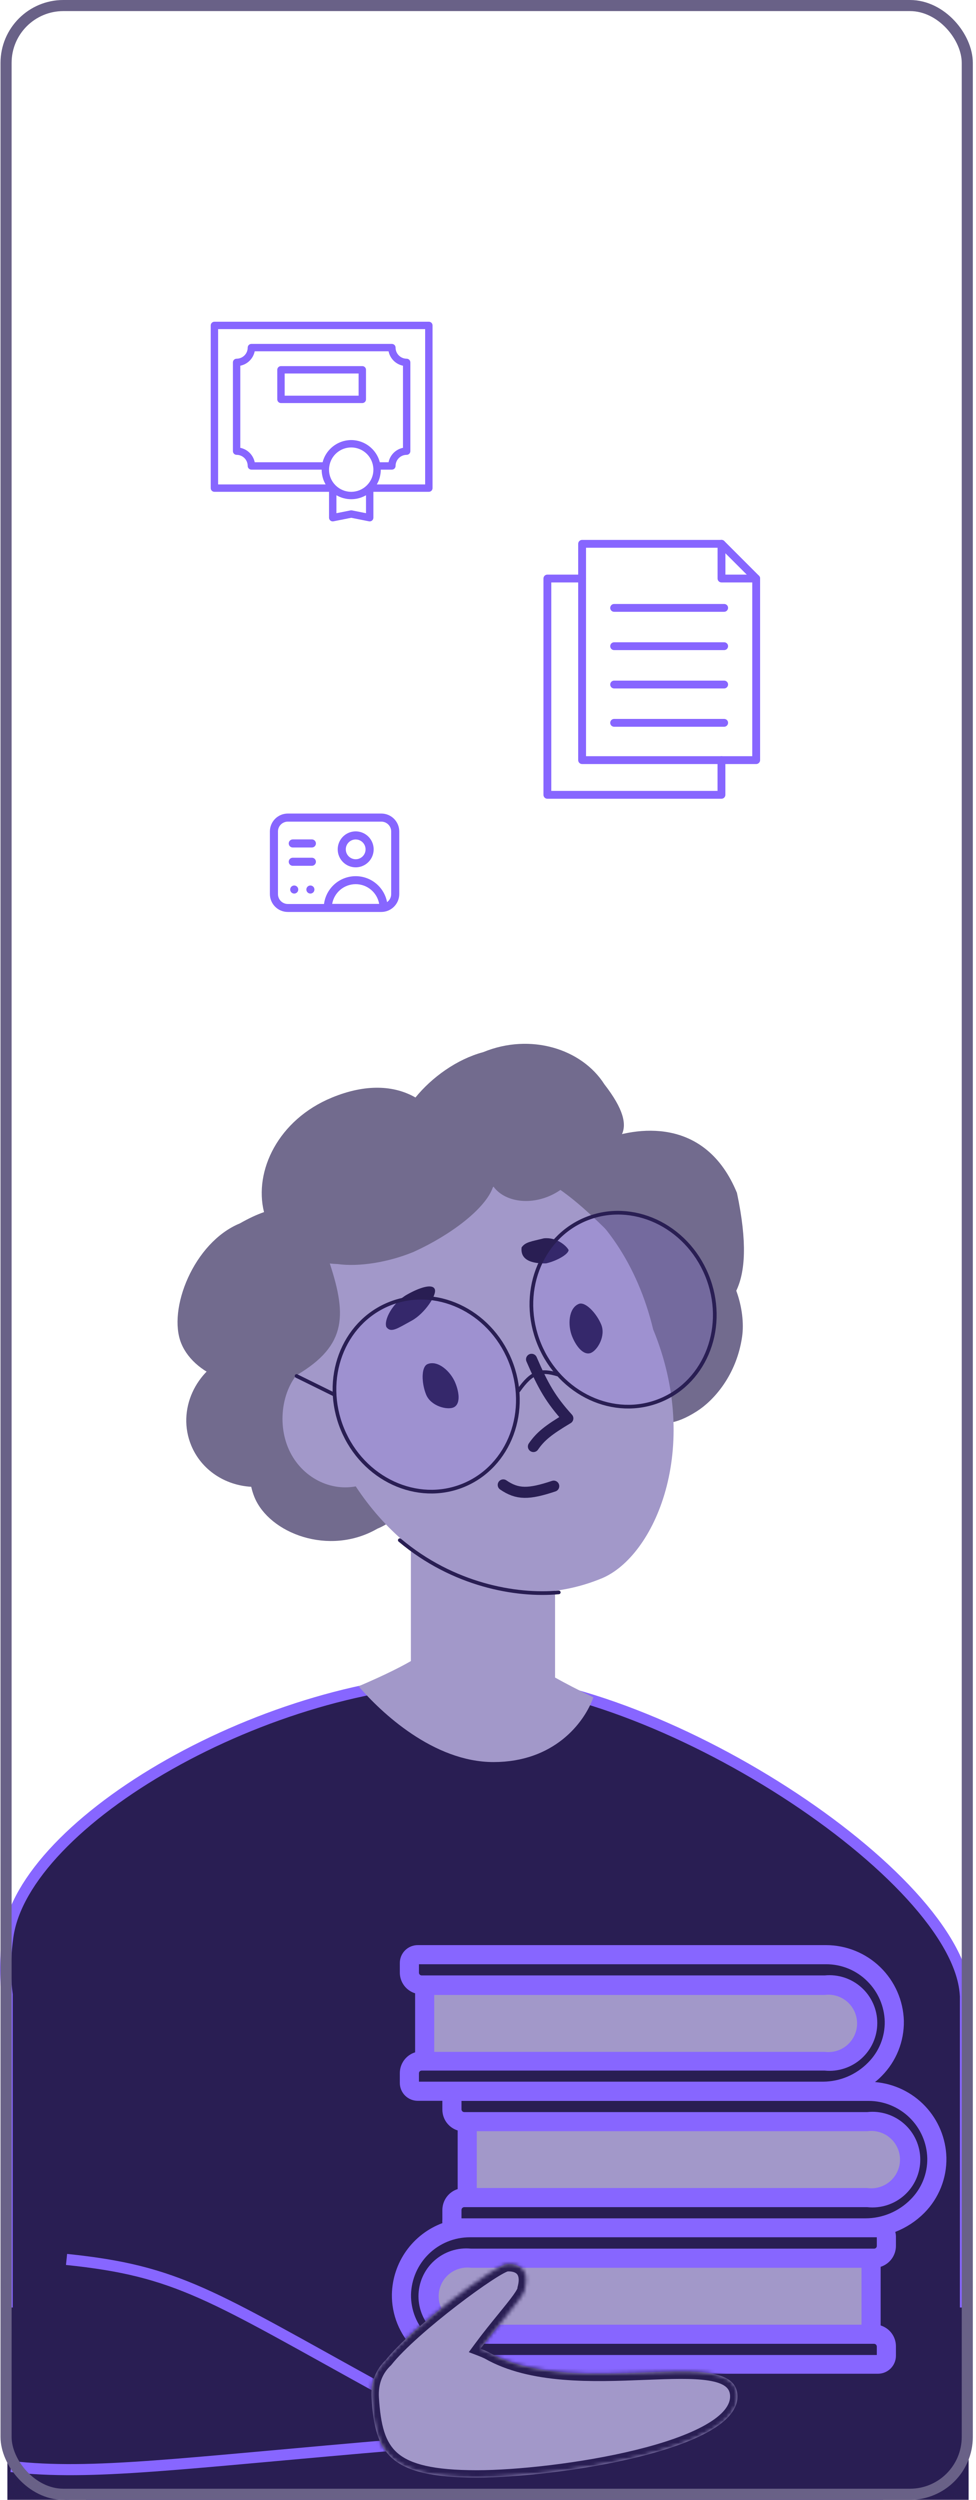 <svg width="264" height="676" viewBox="0 0 264 676" fill="none" xmlns="http://www.w3.org/2000/svg">
<path d="M15.141 635.5H13.641V637V673.174C10.807 672.172 8.747 671.137 7.177 669.797C4.988 667.928 3.604 665.327 2.642 660.846C2.644 660.594 2.653 660.343 2.669 660.094L2.769 658.5H2.641V649V647.5H1.948V539.474V539.376L1.935 539.279C1.312 534.545 1.343 529.368 2.127 523.706C3.191 516.022 8.018 507.798 15.726 499.724C23.412 491.672 33.847 483.893 45.879 477.097C69.957 463.495 100.204 453.956 127.141 453.956C152.149 453.956 185.106 467.137 212.199 484.562C225.72 493.259 237.699 502.962 246.43 512.509C255.208 522.108 260.514 531.343 261.089 539.111L261.141 539.816V647.5H260.641V649V657.5H260.581L260.633 659.05C260.638 659.186 260.64 659.322 260.641 659.459C260.4 663.625 258.776 667.493 256.143 670.127C253.986 672.283 251.119 673.652 247.641 673.682V637V635.5H246.141H15.141ZM244.641 638.5V673.292C239.941 671.895 236.862 670.518 234.708 668.574C232.497 666.578 231.106 663.838 230.142 659.346C230.18 655.744 231.555 652.484 233.893 650.036L236.314 647.5H232.808H29.374H25.102L28.436 650.171C31.668 652.759 33.641 656.449 33.641 660.5C33.641 668.008 26.76 674.401 17.848 674.499C17.433 674.38 17.031 674.262 16.641 674.145V638.5H244.641ZM238.927 674.5H28.418C33.352 671.461 36.641 666.38 36.641 660.5C36.641 656.742 35.281 653.291 33.01 650.5H229.734C228.068 653.116 227.141 656.203 227.141 659.5V659.656L227.173 659.809C228.208 664.725 229.81 668.195 232.698 670.801C234.376 672.315 236.433 673.485 238.927 674.5Z" fill="#291E53" stroke="#8766FF" stroke-width="3"/>
<rect x="111.141" y="416" width="39" height="45" fill="#A298C9"/>
<path fill-rule="evenodd" clip-rule="evenodd" d="M199.158 349.043C201.559 344.012 202.194 336.048 199.34 322.579C190.784 301.769 171.908 304.665 162.714 308.446C153.52 312.226 156.477 326.147 165.038 337.765C167.628 341.278 169.38 344.571 170.822 347.471C168.502 356.88 168.252 369.247 170.215 374.02C173.365 381.682 176.49 389.28 188.487 381.644C193.127 378.691 199.239 371.817 200.735 361.47C201.246 357.936 200.747 353.366 199.158 349.043ZM88.376 377.699C88.208 377.135 88.01 376.574 87.781 376.019C83.896 366.569 72.672 362.229 62.711 366.325C52.751 370.42 47.826 381.401 51.712 390.85C54.464 397.543 60.896 401.672 67.954 402.058C68.162 403.014 68.456 403.962 68.838 404.892C72.829 414.597 88.956 420.948 102.068 413.394C112.54 409.088 111.211 398.815 107.22 389.11C104.151 381.645 96.507 377.333 88.376 377.699Z" fill="#726B8E"/>
<path fill-rule="evenodd" clip-rule="evenodd" d="M162.71 426.843C177.073 420.937 189.9 391.653 176.668 359.473C168.254 324.549 139.363 305.613 110.248 317.585C87.254 327.04 79.141 345.689 83.264 368.964C76.791 373.342 74.674 383.585 77.902 391.435C81.05 399.092 88.825 403.352 96.223 401.948C111.682 425.411 137.968 437.016 162.71 426.843Z" fill="#A298C9"/>
<path fill-rule="evenodd" clip-rule="evenodd" d="M133.305 321.109C133.398 320.984 133.49 320.86 133.579 320.735C135.497 320.196 137.619 319.576 139.973 318.878C141.135 318.276 142.351 317.737 143.6 317.246C152.042 320.931 158.483 327.106 165.729 334.237C172.369 331.507 172.286 316.001 169.766 309.871C169.336 308.825 168.763 307.877 168.075 307.039C169.64 304.117 168.663 299.892 163.477 293.21C157.369 283.613 143.48 279.268 130.71 284.518C123.522 286.442 116.761 291.388 112.379 296.786C106.626 293.489 98.95 293.037 89.806 296.797C75.285 302.768 68.625 316.642 71.415 327.782C69.499 328.437 67.335 329.435 64.877 330.834C52.392 335.968 45.252 354.105 49.033 363.299C52.814 372.493 67.088 377.5 78.836 372.669C93.696 364.476 93.991 356.249 89.209 341.672C89.899 341.749 90.601 341.8 91.312 341.825C96.995 342.62 104.886 341.414 111.842 338.554C122.093 333.905 131.326 326.778 133.305 321.109Z" fill="#726B8E"/>
<path d="M123.138 373.915C124.398 376.98 124.433 379.87 122.645 380.605C120.857 381.34 116.537 380.212 115.277 377.148C114.016 374.083 113.874 369.615 115.661 368.88C118.436 367.739 121.878 370.85 123.138 373.915Z" fill="#7755F1"/>
<path d="M123.138 373.915C124.398 376.98 124.433 379.87 122.645 380.605C120.857 381.34 116.537 380.212 115.277 377.148C114.016 374.083 113.874 369.615 115.661 368.88C118.436 367.739 121.878 370.85 123.138 373.915Z" fill="#291E53"/>
<path d="M154.774 361.448C156.034 364.512 158.042 366.591 159.83 365.856C161.618 365.121 163.895 361.28 162.635 358.215C161.375 355.15 158.333 351.875 156.546 352.61C153.771 353.751 153.513 358.383 154.774 361.448Z" fill="#291E53"/>
<path d="M117.603 348.62C118.233 350.152 114.901 355.197 111.37 357.129C107.399 359.303 105.739 360.526 104.516 358.866C103.755 357.017 106.148 352.316 110.096 350.085C113.605 348.101 116.972 347.087 117.603 348.62Z" fill="#291E53"/>
<path d="M153.806 338.058C153.724 339.173 150.677 340.967 147.713 341.645C140.75 341.805 140.997 338.46 141.079 337.345C142.086 335.85 143.663 335.742 147.09 334.873C150.708 334.467 153.426 337.133 153.806 338.058Z" fill="#291E53"/>
<path d="M143.783 367.589C146.914 374.829 148.972 378.454 153.593 383.558C148.291 386.725 146.207 388.397 144.288 391.168" stroke="#291E53" stroke-width="3" stroke-linecap="round" stroke-linejoin="round"/>
<path d="M136.125 401.553C139.944 404.178 142.995 404.148 149.777 401.886" stroke="#291E53" stroke-width="3" stroke-linecap="round" stroke-linejoin="round"/>
<path d="M137.936 367.83C143.516 381.401 137.836 396.524 125.355 401.657C112.873 406.789 98.197 400.035 92.618 386.465C87.038 372.895 92.718 357.771 105.199 352.639C117.68 347.506 132.356 354.26 137.936 367.83Z" fill="#8766FF" fill-opacity="0.14" stroke="#291E53"/>
<path d="M191.198 344.849C196.778 358.419 191.098 373.543 178.616 378.675C166.135 383.807 151.459 377.053 145.879 363.483C140.299 349.913 145.979 334.789 158.461 329.657C170.942 324.525 185.618 331.279 191.198 344.849Z" fill="#8766FF" fill-opacity="0.14" stroke="#291E53"/>
<path d="M140.244 376.072C143.888 370.899 146.272 370.316 150.88 371.699M80.223 372.099L90.392 377.108" stroke="#291E53" stroke-linecap="round" stroke-linejoin="round"/>
<ellipse cx="144.571" cy="314.284" rx="13" ry="10" transform="rotate(-22.352 144.571 314.284)" fill="#726B8E"/>
<path d="M108.141 416.5C122.525 428.602 139.496 431.678 151.141 430.613" stroke="#291E53" stroke-linecap="round"/>
<path d="M77.849 246.615H103.151C104.436 246.611 105.667 246.099 106.576 245.19C107.484 244.282 107.996 243.05 108 241.766V224.849C108 223.563 107.489 222.33 106.58 221.42C105.67 220.511 104.437 220 103.151 220H77.849C76.563 220 75.33 220.511 74.42 221.42C73.511 222.33 73 223.563 73 224.849V241.766C73 243.052 73.511 244.285 74.42 245.194C75.33 246.104 76.563 246.615 77.849 246.615ZM89.851 244.427C90.115 242.933 90.897 241.581 92.059 240.606C93.221 239.631 94.689 239.097 96.206 239.097C97.722 239.097 99.191 239.631 100.353 240.606C101.515 241.581 102.297 242.933 102.56 244.427H89.851ZM75.188 224.849C75.189 224.144 75.47 223.468 75.969 222.969C76.468 222.47 77.144 222.189 77.849 222.187H103.151C103.856 222.189 104.532 222.47 105.031 222.969C105.53 223.468 105.811 224.144 105.813 224.849V241.766C105.816 242.193 105.716 242.615 105.522 242.996C105.328 243.376 105.045 243.705 104.697 243.953C104.312 241.935 103.22 240.121 101.618 238.835C100.016 237.55 98.008 236.877 95.955 236.937C93.902 236.998 91.937 237.788 90.414 239.166C88.89 240.544 87.907 242.419 87.642 244.456H77.849C77.497 244.455 77.149 244.385 76.825 244.249C76.501 244.113 76.206 243.914 75.959 243.664C75.712 243.414 75.516 243.118 75.384 242.792C75.251 242.466 75.185 242.117 75.188 241.766V224.849Z" fill="#8766FF"/>
<path d="M96.21 234.547C97.171 234.547 98.11 234.262 98.909 233.729C99.709 233.195 100.332 232.437 100.701 231.55C101.07 230.662 101.167 229.685 100.981 228.743C100.795 227.8 100.334 226.933 99.656 226.252C98.978 225.571 98.114 225.106 97.172 224.916C96.23 224.726 95.253 224.819 94.364 225.184C93.475 225.549 92.713 226.169 92.176 226.965C91.639 227.762 91.35 228.701 91.346 229.661C91.343 230.302 91.467 230.937 91.71 231.529C91.953 232.122 92.311 232.661 92.763 233.115C93.215 233.569 93.752 233.929 94.343 234.175C94.935 234.42 95.569 234.547 96.21 234.547ZM96.21 227.007C96.74 227.007 97.258 227.165 97.699 227.46C98.139 227.755 98.482 228.174 98.684 228.664C98.886 229.155 98.938 229.694 98.833 230.214C98.728 230.733 98.471 231.21 98.094 231.583C97.718 231.957 97.239 232.21 96.718 232.311C96.198 232.411 95.659 232.355 95.17 232.149C94.682 231.943 94.265 231.597 93.974 231.154C93.683 230.711 93.529 230.192 93.534 229.661C93.539 228.956 93.824 228.281 94.325 227.783C94.826 227.286 95.504 227.007 96.21 227.007ZM79.191 229.18H84.361C84.651 229.18 84.929 229.065 85.134 228.86C85.339 228.655 85.454 228.377 85.454 228.086C85.454 227.796 85.339 227.518 85.134 227.313C84.929 227.108 84.651 226.993 84.361 226.993H79.191C78.901 226.993 78.623 227.108 78.418 227.313C78.212 227.518 78.097 227.796 78.097 228.086C78.097 228.377 78.212 228.655 78.418 228.86C78.623 229.065 78.901 229.18 79.191 229.18ZM79.191 234.131H84.361C84.651 234.131 84.929 234.016 85.134 233.811C85.339 233.606 85.454 233.328 85.454 233.038C85.454 232.747 85.339 232.469 85.134 232.264C84.929 232.059 84.651 231.944 84.361 231.944H79.191C78.901 231.944 78.623 232.059 78.418 232.264C78.212 232.469 78.097 232.747 78.097 233.038C78.097 233.328 78.212 233.606 78.418 233.811C78.623 234.016 78.901 234.131 79.191 234.131Z" fill="#8766FF"/>
<path d="M79.584 241.642C80.188 241.642 80.678 241.152 80.678 240.548C80.678 239.944 80.188 239.454 79.584 239.454C78.98 239.454 78.49 239.944 78.49 240.548C78.49 241.152 78.98 241.642 79.584 241.642Z" fill="#8766FF"/>
<path d="M83.959 241.642C84.563 241.642 85.053 241.152 85.053 240.548C85.053 239.944 84.563 239.454 83.959 239.454C83.355 239.454 82.865 239.944 82.865 240.548C82.865 241.152 83.355 241.642 83.959 241.642Z" fill="#8766FF"/>
<path d="M116 87H58C57.735 87 57.48 87.105 57.293 87.293C57.105 87.48 57 87.735 57 88V132C57 132.265 57.105 132.52 57.293 132.707C57.48 132.895 57.735 133 58 133H89V140C89 140.148 89.033 140.294 89.096 140.428C89.16 140.561 89.252 140.679 89.366 140.773C89.481 140.867 89.615 140.934 89.758 140.97C89.902 141.006 90.051 141.009 90.196 140.98L95 140.02L99.804 140.98C99.949 141.009 100.098 141.006 100.242 140.97C100.385 140.934 100.519 140.867 100.634 140.773C100.748 140.679 100.84 140.561 100.904 140.428C100.967 140.294 101 140.148 101 140V133H116C116.265 133 116.52 132.895 116.707 132.707C116.895 132.52 117 132.265 117 132V88C117 87.735 116.895 87.48 116.707 87.293C116.52 87.105 116.265 87 116 87ZM99 138.78L95.196 138.02C95.067 137.994 94.933 137.994 94.804 138.02L91 138.78V133.929C91.035 133.95 91.075 133.963 91.111 133.983C92.299 134.65 93.638 135 95 135C96.362 135 97.702 134.65 98.89 133.983C98.925 133.963 98.965 133.95 99 133.929L99 138.78ZM99.287 131.188C99.271 131.205 99.255 131.222 99.24 131.24C99.223 131.255 99.205 131.271 99.189 131.287C98.071 132.385 96.567 133 95 133C93.433 133 91.929 132.385 90.811 131.287C90.795 131.271 90.777 131.255 90.76 131.24C90.745 131.222 90.729 131.205 90.713 131.188C89.611 130.073 88.996 128.567 89 127C88.996 126.712 89.02 126.424 89.07 126.14C89.275 124.709 89.991 123.401 91.085 122.457C92.179 121.512 93.578 120.995 95.023 121C96.468 121.006 97.863 121.534 98.95 122.486C100.036 123.439 100.742 124.753 100.937 126.185C100.983 126.454 101.004 126.727 101 127C101.005 128.568 100.389 130.073 99.287 131.188V131.188ZM101.647 122.567C101.598 122.495 101.545 122.426 101.494 122.355C101.412 122.242 101.332 122.128 101.245 122.02C101.185 121.946 101.122 121.875 101.06 121.804C100.974 121.704 100.889 121.605 100.799 121.509C100.73 121.438 100.659 121.369 100.589 121.301C100.498 121.212 100.407 121.123 100.312 121.039C100.237 120.972 100.159 120.908 100.082 120.844C99.985 120.764 99.888 120.686 99.787 120.61C99.706 120.549 99.624 120.491 99.54 120.433C99.438 120.361 99.333 120.293 99.228 120.226C99.141 120.172 99.054 120.119 98.966 120.068C98.857 120.006 98.746 119.946 98.635 119.888C98.544 119.842 98.454 119.796 98.363 119.754C98.247 119.699 98.129 119.649 98.011 119.601C97.918 119.563 97.827 119.524 97.733 119.49C97.609 119.444 97.483 119.405 97.356 119.365C97.264 119.336 97.172 119.306 97.078 119.28C96.945 119.244 96.809 119.215 96.674 119.185C96.583 119.165 96.494 119.143 96.402 119.127C96.25 119.099 96.096 119.081 95.941 119.062C95.864 119.053 95.787 119.039 95.709 119.032C95.475 119.012 95.239 119 95 119C94.761 119 94.525 119.012 94.291 119.033C94.212 119.04 94.135 119.054 94.057 119.063C93.903 119.081 93.75 119.1 93.599 119.127C93.504 119.144 93.412 119.167 93.319 119.187C93.187 119.216 93.055 119.244 92.926 119.279C92.825 119.307 92.727 119.339 92.628 119.37C92.51 119.408 92.392 119.444 92.276 119.487C92.171 119.525 92.069 119.568 91.966 119.611C91.862 119.653 91.757 119.697 91.656 119.745C91.546 119.796 91.439 119.85 91.332 119.905C91.242 119.952 91.154 119.999 91.066 120.049C90.953 120.114 90.841 120.181 90.731 120.251C90.657 120.298 90.585 120.346 90.512 120.395C90.394 120.476 90.278 120.559 90.164 120.645C90.108 120.688 90.053 120.732 89.998 120.776C89.874 120.875 89.753 120.977 89.635 121.084C89.599 121.117 89.564 121.151 89.528 121.184C89.398 121.307 89.27 121.432 89.147 121.564C89.134 121.578 89.122 121.592 89.11 121.606C88.235 122.552 87.606 123.698 87.278 124.944C87.273 124.963 87.266 124.981 87.261 125H68.899C68.702 124.04 68.227 123.159 67.534 122.466C66.841 121.773 65.96 121.298 65 121.101V98.899C65.96 98.702 66.841 98.227 67.534 97.534C68.227 96.841 68.702 95.96 68.899 95H105.101C105.298 95.96 105.773 96.841 106.466 97.534C107.159 98.227 108.04 98.702 109 98.899V121.101C108.04 121.298 107.159 121.773 106.466 122.466C105.773 123.159 105.298 124.04 105.101 125H102.739C102.71 124.887 102.672 124.778 102.639 124.668C102.612 124.579 102.588 124.489 102.558 124.401C102.506 124.25 102.446 124.104 102.385 123.957C102.358 123.892 102.335 123.824 102.306 123.759C102.213 123.55 102.112 123.347 102.003 123.149C101.974 123.097 101.941 123.049 101.911 122.998C101.827 122.852 101.741 122.707 101.647 122.567V122.567ZM115 131H101.929C101.951 130.962 101.966 130.92 101.988 130.882C102.117 130.652 102.234 130.415 102.34 130.173C102.359 130.128 102.382 130.085 102.401 130.04C102.518 129.754 102.618 129.46 102.7 129.161C102.722 129.083 102.739 129.002 102.759 128.923C102.816 128.69 102.863 128.455 102.899 128.217C102.912 128.127 102.927 128.039 102.938 127.949C102.977 127.634 102.998 127.317 103 127H106C106.265 127 106.52 126.895 106.707 126.707C106.895 126.52 107 126.265 107 126C107.001 125.205 107.317 124.442 107.88 123.88C108.442 123.317 109.205 123.001 110 123C110.265 123 110.52 122.895 110.707 122.707C110.895 122.52 111 122.265 111 122V98C111 97.735 110.895 97.48 110.707 97.293C110.52 97.105 110.265 97 110 97C109.205 96.999 108.442 96.683 107.88 96.12C107.317 95.558 107.001 94.795 107 94C107 93.735 106.895 93.48 106.707 93.293C106.52 93.105 106.265 93 106 93H68C67.735 93 67.48 93.105 67.293 93.293C67.105 93.48 67 93.735 67 94C66.999 94.795 66.683 95.558 66.12 96.12C65.558 96.683 64.795 96.999 64 97C63.735 97 63.48 97.105 63.293 97.293C63.105 97.48 63 97.735 63 98V122C63 122.265 63.105 122.52 63.293 122.707C63.48 122.895 63.735 123 64 123C64.795 123.001 65.558 123.317 66.12 123.88C66.683 124.442 66.999 125.205 67 126C67 126.265 67.105 126.52 67.293 126.707C67.48 126.895 67.735 127 68 127H87C87.002 127.318 87.023 127.635 87.062 127.95C87.073 128.04 87.087 128.128 87.101 128.217C87.137 128.455 87.184 128.691 87.242 128.923C87.261 129.003 87.278 129.083 87.3 129.162C87.382 129.461 87.483 129.755 87.6 130.042C87.618 130.086 87.641 130.128 87.66 130.172C87.765 130.415 87.883 130.652 88.013 130.883C88.034 130.921 88.049 130.963 88.071 131.001H59V89H115V131Z" fill="#8766FF"/>
<path d="M98 99H76C75.735 99 75.48 99.105 75.293 99.293C75.105 99.48 75 99.735 75 100V108C75 108.265 75.105 108.52 75.293 108.707C75.48 108.895 75.735 109 76 109H98C98.265 109 98.52 108.895 98.707 108.707C98.895 108.52 99 108.265 99 108V100C99 99.735 98.895 99.48 98.707 99.293C98.52 99.105 98.265 99 98 99ZM97 107H77V101H97V107Z" fill="#8766FF"/>
<path d="M195.869 165.447H166.119C165.528 165.447 165.058 164.977 165.058 164.386C165.058 163.795 165.528 163.325 166.119 163.325H195.88C196.471 163.325 196.941 163.795 196.941 164.386C196.93 164.966 196.46 165.447 195.869 165.447ZM195.869 175.805H166.119C165.528 175.805 165.058 175.334 165.058 174.744C165.058 174.153 165.528 173.683 166.119 173.683H195.88C196.471 173.683 196.941 174.153 196.941 174.744C196.93 175.334 196.46 175.805 195.869 175.805ZM195.869 186.174H166.119C165.528 186.174 165.058 185.703 165.058 185.113C165.058 184.522 165.528 184.052 166.119 184.052H195.88C196.471 184.052 196.941 184.522 196.941 185.113C196.93 185.692 196.46 186.174 195.869 186.174ZM195.869 196.531H166.119C165.528 196.531 165.058 196.061 165.058 195.47C165.058 194.88 165.528 194.409 166.119 194.409H195.88C196.471 194.409 196.941 194.88 196.941 195.47C196.93 196.061 196.46 196.531 195.869 196.531Z" fill="#8766FF"/>
<path d="M204.542 206.616H157.456C156.865 206.616 156.395 206.145 156.395 205.555V147.061C156.395 146.47 156.865 146 157.456 146H195.158C195.442 146 195.704 146.109 195.912 146.306L205.297 155.691C205.493 155.887 205.603 156.161 205.603 156.445V205.555C205.603 206.134 205.122 206.616 204.542 206.616ZM158.517 204.494H203.481V156.883L194.72 148.122H158.517V204.494Z" fill="#8766FF"/>
<path d="M204.542 157.506H195.158C194.567 157.506 194.097 157.036 194.097 156.445V147.061C194.097 146.47 194.567 146 195.158 146C195.749 146 196.219 146.47 196.219 147.061V155.384H204.542C205.133 155.384 205.603 155.855 205.603 156.445C205.603 157.025 205.122 157.506 204.542 157.506Z" fill="#8766FF"/>
<path d="M195.147 216H148.061C147.47 216 147 215.53 147 214.939V156.445C147 155.855 147.47 155.384 148.061 155.384H157.456C158.047 155.384 158.517 155.855 158.517 156.445C158.517 157.036 158.047 157.506 157.456 157.506H149.122V213.878H194.086V205.555C194.086 204.964 194.556 204.494 195.147 204.494C195.737 204.494 196.208 204.964 196.208 205.555V214.939C196.208 215.53 195.737 216 195.147 216Z" fill="#8766FF"/>
<rect x="2" y="624" width="260" height="52" fill="#291E53"/>
<rect x="113" y="537" width="119" height="19" fill="#A298C9"/>
<rect x="118" y="611" width="119" height="19" fill="#A298C9"/>
<rect x="125" y="574" width="119" height="19" fill="#A298C9"/>
<path d="M255.996 583.437C255.854 578.254 253.804 573.305 250.239 569.54C246.674 565.775 241.845 563.458 236.678 563.033C237.326 562.522 237.939 561.969 238.514 561.378C240.451 559.418 241.978 557.091 243.004 554.533C244.03 551.975 244.534 549.237 244.488 546.482C244.333 541 242.048 535.795 238.117 531.97C234.187 528.146 228.921 526.005 223.437 526H112.985C111.703 526 110.472 526.51 109.566 527.416C108.659 528.323 108.149 529.553 108.149 530.836V533.422C108.149 534.677 108.55 535.899 109.295 536.909C110.039 537.919 111.088 538.664 112.287 539.034V554.99C111.086 555.365 110.036 556.115 109.292 557.129C108.548 558.144 108.147 559.369 108.149 560.628V563.214C108.142 563.853 108.262 564.488 108.502 565.08C108.742 565.673 109.097 566.212 109.547 566.667C109.997 567.121 110.532 567.482 111.122 567.728C111.713 567.975 112.346 568.101 112.985 568.101H119.657V570.507C119.661 571.76 120.064 572.98 120.808 573.99C121.552 574.999 122.598 575.744 123.795 576.118V591.971C122.598 592.353 121.553 593.105 120.81 594.118C120.067 595.13 119.663 596.352 119.657 597.609V600.195C119.63 600.522 119.63 600.85 119.657 601.177C115.722 602.649 112.318 605.266 109.884 608.691C107.45 612.116 106.098 616.192 106.003 620.392C105.958 623.126 106.462 625.841 107.483 628.377C108.505 630.913 110.024 633.219 111.951 635.159C114.022 637.282 116.495 638.972 119.225 640.131C121.955 641.29 124.889 641.894 127.855 641.908H237.505C238.79 641.901 240.02 641.386 240.926 640.475C241.832 639.564 242.341 638.331 242.341 637.046V634.46C242.338 633.207 241.935 631.987 241.191 630.977C240.446 629.968 239.4 629.223 238.203 628.849V612.996C239.4 612.614 240.445 611.862 241.188 610.849C241.932 609.837 242.335 608.614 242.341 607.358V604.772C242.334 604.361 242.273 603.952 242.16 603.557C245.122 602.404 247.809 600.642 250.048 598.385C251.987 596.416 253.512 594.08 254.534 591.513C255.556 588.945 256.053 586.199 255.996 583.437ZM118.933 539.474H223.075C224.169 539.331 225.281 539.424 226.336 539.746C227.391 540.067 228.366 540.61 229.195 541.339C230.023 542.067 230.687 542.963 231.142 543.968C231.597 544.973 231.832 546.064 231.832 547.167C231.832 548.27 231.597 549.361 231.142 550.366C230.687 551.371 230.023 552.268 229.195 552.996C228.366 553.724 227.391 554.267 226.336 554.588C225.281 554.91 224.169 555.003 223.075 554.861H117.459V539.474H118.933ZM113.321 560.654C113.321 560.461 113.398 560.277 113.533 560.142C113.669 560.006 113.853 559.929 114.045 559.929H223.075C224.873 560.11 226.688 559.912 228.405 559.347C230.122 558.783 231.701 557.865 233.041 556.653C234.381 555.44 235.452 553.961 236.185 552.309C236.918 550.658 237.297 548.871 237.297 547.064C237.297 545.257 236.918 543.47 236.185 541.818C235.452 540.167 234.381 538.687 233.041 537.475C231.701 536.263 230.122 535.345 228.405 534.78C226.688 534.216 224.873 534.017 223.075 534.198H114.045C113.855 534.191 113.675 534.113 113.541 533.979C113.406 533.844 113.328 533.664 113.321 533.474V531.172H223.437C225.523 531.162 227.591 531.568 229.518 532.368C231.445 533.167 233.194 534.343 234.66 535.827C237.537 538.703 239.203 542.571 239.315 546.637C239.351 548.698 238.971 550.745 238.198 552.655C237.425 554.566 236.274 556.301 234.816 557.757C233.228 559.382 231.334 560.676 229.244 561.564C227.153 562.451 224.907 562.916 222.635 562.929H113.321V560.654ZM130.57 576.325H234.583C235.683 576.168 236.804 576.25 237.87 576.564C238.936 576.878 239.922 577.418 240.762 578.146C241.601 578.874 242.274 579.774 242.735 580.785C243.197 581.796 243.436 582.895 243.436 584.006C243.436 585.117 243.197 586.216 242.735 587.227C242.274 588.238 241.601 589.138 240.762 589.866C239.922 590.594 238.936 591.134 237.87 591.448C236.804 591.762 235.683 591.843 234.583 591.687H128.967V576.325H130.57ZM232.307 628.642H127.415C126.321 628.784 125.21 628.691 124.154 628.369C123.099 628.048 122.124 627.505 121.296 626.777C120.467 626.049 119.803 625.152 119.348 624.147C118.893 623.142 118.658 622.051 118.658 620.948C118.658 619.845 118.893 618.754 119.348 617.749C119.803 616.744 120.467 615.848 121.296 615.12C122.124 614.391 123.099 613.848 124.154 613.527C125.21 613.205 126.321 613.112 127.415 613.254H233.031V628.642H232.307ZM237.169 605.057V607.358C237.169 607.55 237.093 607.734 236.957 607.87C236.821 608.006 236.637 608.082 236.445 608.082H127.415C125.618 607.902 123.802 608.1 122.085 608.665C120.369 609.229 118.789 610.147 117.449 611.359C116.109 612.571 115.038 614.051 114.305 615.703C113.572 617.354 113.194 619.141 113.194 620.948C113.194 622.755 113.572 624.542 114.305 626.194C115.038 627.845 116.109 629.325 117.449 630.537C118.789 631.749 120.369 632.667 122.085 633.232C123.802 633.796 125.618 633.994 127.415 633.814H236.445C236.635 633.82 236.815 633.899 236.95 634.033C237.084 634.168 237.162 634.348 237.169 634.538V636.84H127.855C125.584 636.826 123.337 636.362 121.247 635.474C119.156 634.586 117.262 633.292 115.675 631.667C114.221 630.202 113.074 628.462 112.302 626.548C111.529 624.634 111.146 622.585 111.175 620.521C111.276 616.375 112.993 612.433 115.959 609.534C118.925 606.636 122.906 605.01 127.053 605.005H237.169V605.057ZM234.143 599.884H124.829V597.609C124.829 597.414 124.905 597.227 125.04 597.087C125.175 596.947 125.359 596.865 125.553 596.859H234.583C236.389 597.058 238.217 596.873 239.948 596.318C241.678 595.763 243.272 594.849 244.626 593.636C245.979 592.423 247.062 590.939 247.803 589.28C248.544 587.62 248.928 585.823 248.928 584.006C248.928 582.189 248.544 580.392 247.803 578.732C247.062 577.073 245.979 575.588 244.626 574.376C243.272 573.163 241.678 572.249 239.948 571.694C238.217 571.139 236.389 570.954 234.583 571.153H125.553C125.364 571.147 125.183 571.068 125.049 570.934C124.914 570.799 124.836 570.619 124.829 570.429V568.127H234.945C239.092 568.133 243.073 569.758 246.039 572.657C249.006 575.555 250.722 579.498 250.823 583.644C250.859 585.705 250.479 587.752 249.706 589.662C248.933 591.573 247.782 593.308 246.324 594.764C244.732 596.38 242.836 597.664 240.746 598.543C238.655 599.422 236.411 599.878 234.143 599.884Z" fill="#8766FF"/>
<path d="M103 646C56.936 620.634 48.268 614.111 18 611" stroke="#8766FF" stroke-width="3"/>
<path d="M109 661C48.489 666.13 25 669.5 3 667" stroke="#8766FF" stroke-width="3"/>
<rect x="1.641" y="1.5" width="260" height="673" rx="15.5" stroke="#696187" stroke-width="3"/>
<mask id="path-36-inside-1_489_34" fill="white">
<path fill-rule="evenodd" clip-rule="evenodd" d="M104.317 638.237C111.505 629.175 134.279 612.428 137.092 612.249C140.169 612.052 143.33 613.561 141.984 618.778C142.062 620.013 139.681 622.937 136.436 626.92C134.481 629.32 132.213 632.105 129.981 635.137C130.671 635.398 131.346 635.686 131.999 636C143.799 642.778 160.531 642.12 174.383 641.575C188.119 641.034 199.023 640.605 199.472 647.651C200.428 662.659 150 670 129 670C105.309 670 101.456 663.508 100.5 648.5C100.22 644.111 101.729 640.707 104.317 638.237Z"/>
</mask>
<path fill-rule="evenodd" clip-rule="evenodd" d="M104.317 638.237C111.505 629.175 134.279 612.428 137.092 612.249C140.169 612.052 143.33 613.561 141.984 618.778C142.062 620.013 139.681 622.937 136.436 626.92C134.481 629.32 132.213 632.105 129.981 635.137C130.671 635.398 131.346 635.686 131.999 636C143.799 642.778 160.531 642.12 174.383 641.575C188.119 641.034 199.023 640.605 199.472 647.651C200.428 662.659 150 670 129 670C105.309 670 101.456 663.508 100.5 648.5C100.22 644.111 101.729 640.707 104.317 638.237Z" fill="#A298C9"/>
<path d="M104.317 638.237L105.698 639.684L105.798 639.588L105.884 639.48L104.317 638.237ZM137.092 612.249L136.965 610.253H136.965L137.092 612.249ZM141.984 618.778L140.047 618.279L139.967 618.587L139.988 618.905L141.984 618.778ZM136.436 626.92L137.987 628.183V628.183L136.436 626.92ZM129.981 635.137L128.37 633.951L126.807 636.073L129.272 637.007L129.981 635.137ZM131.999 636L132.996 634.266L132.932 634.229L132.865 634.197L131.999 636ZM174.383 641.575L174.304 639.576L174.383 641.575ZM199.472 647.651L201.468 647.524L199.472 647.651ZM100.5 648.5L102.496 648.373L100.5 648.5ZM105.884 639.48C109.311 635.16 116.624 628.836 123.565 623.497C127.008 620.848 130.302 618.485 132.893 616.782C134.192 615.928 135.289 615.257 136.126 614.802C136.547 614.573 136.873 614.415 137.109 614.316C137.398 614.196 137.394 614.233 137.219 614.244L136.965 610.253C136.438 610.286 135.926 610.476 135.569 610.624C135.159 610.795 134.701 611.024 134.215 611.288C133.24 611.818 132.04 612.556 130.696 613.439C128.002 615.21 124.626 617.634 121.125 620.327C114.179 625.671 106.511 632.253 102.75 636.994L105.884 639.48ZM137.219 614.244C138.477 614.164 139.353 614.469 139.783 614.899C140.107 615.222 140.618 616.065 140.047 618.279L143.92 619.278C144.695 616.275 144.299 613.755 142.61 612.068C141.027 610.488 138.784 610.137 136.965 610.253L137.219 614.244ZM139.988 618.905C139.971 618.636 140.066 618.633 139.829 619.094C139.631 619.477 139.304 619.992 138.83 620.653C137.884 621.975 136.523 623.646 134.885 625.657L137.987 628.183C139.594 626.21 141.046 624.428 142.082 622.983C142.599 622.261 143.056 621.564 143.384 620.927C143.672 620.369 144.036 619.538 143.98 618.651L139.988 618.905ZM134.885 625.657C132.933 628.053 130.635 630.874 128.37 633.951L131.591 636.322C133.79 633.336 136.029 630.587 137.987 628.183L134.885 625.657ZM129.272 637.007C129.912 637.249 130.533 637.515 131.134 637.803L132.865 634.197C132.158 633.857 131.431 633.547 130.689 633.266L129.272 637.007ZM131.003 637.734C137.265 641.331 144.729 642.901 152.256 643.527C159.787 644.153 167.556 643.845 174.461 643.573L174.304 639.576C167.358 639.849 159.834 640.143 152.587 639.54C145.335 638.937 138.533 637.447 132.996 634.266L131.003 637.734ZM174.461 643.573C181.41 643.3 187.34 643.075 191.6 643.744C193.724 644.077 195.194 644.601 196.12 645.272C196.947 645.872 197.402 646.623 197.476 647.778L201.468 647.524C201.317 645.156 200.241 643.319 198.468 642.034C196.794 640.82 194.595 640.165 192.22 639.792C187.482 639.049 181.091 639.309 174.304 639.576L174.461 643.573ZM197.476 647.778C197.635 650.272 195.668 652.984 190.828 655.736C186.144 658.4 179.482 660.672 171.992 662.511C157.037 666.184 139.341 668 129 668V672C139.659 672 157.676 670.146 172.946 666.396C180.569 664.524 187.647 662.147 192.806 659.213C197.809 656.368 201.787 652.535 201.468 647.524L197.476 647.778ZM129 668C117.19 668 110.979 666.347 107.533 663.366C104.166 660.452 102.973 655.859 102.496 648.373L98.504 648.627C98.983 656.149 100.195 662.306 104.916 666.39C109.558 670.407 117.119 672 129 672V668ZM102.496 648.373C102.254 644.571 103.539 641.744 105.698 639.684L102.936 636.79C99.919 639.67 98.187 643.651 98.504 648.627L102.496 648.373Z" fill="#291E53" mask="url(#path-36-inside-1_489_34)"/>
<path d="M160.5 459C158 466 149.792 476.5 133.5 476.5C117.208 476.5 103.001 463 97 456C127.499 443 111.207 443 127.499 443C143.791 443 127.499 443 160.5 459Z" fill="#A298C9"/>
</svg>
